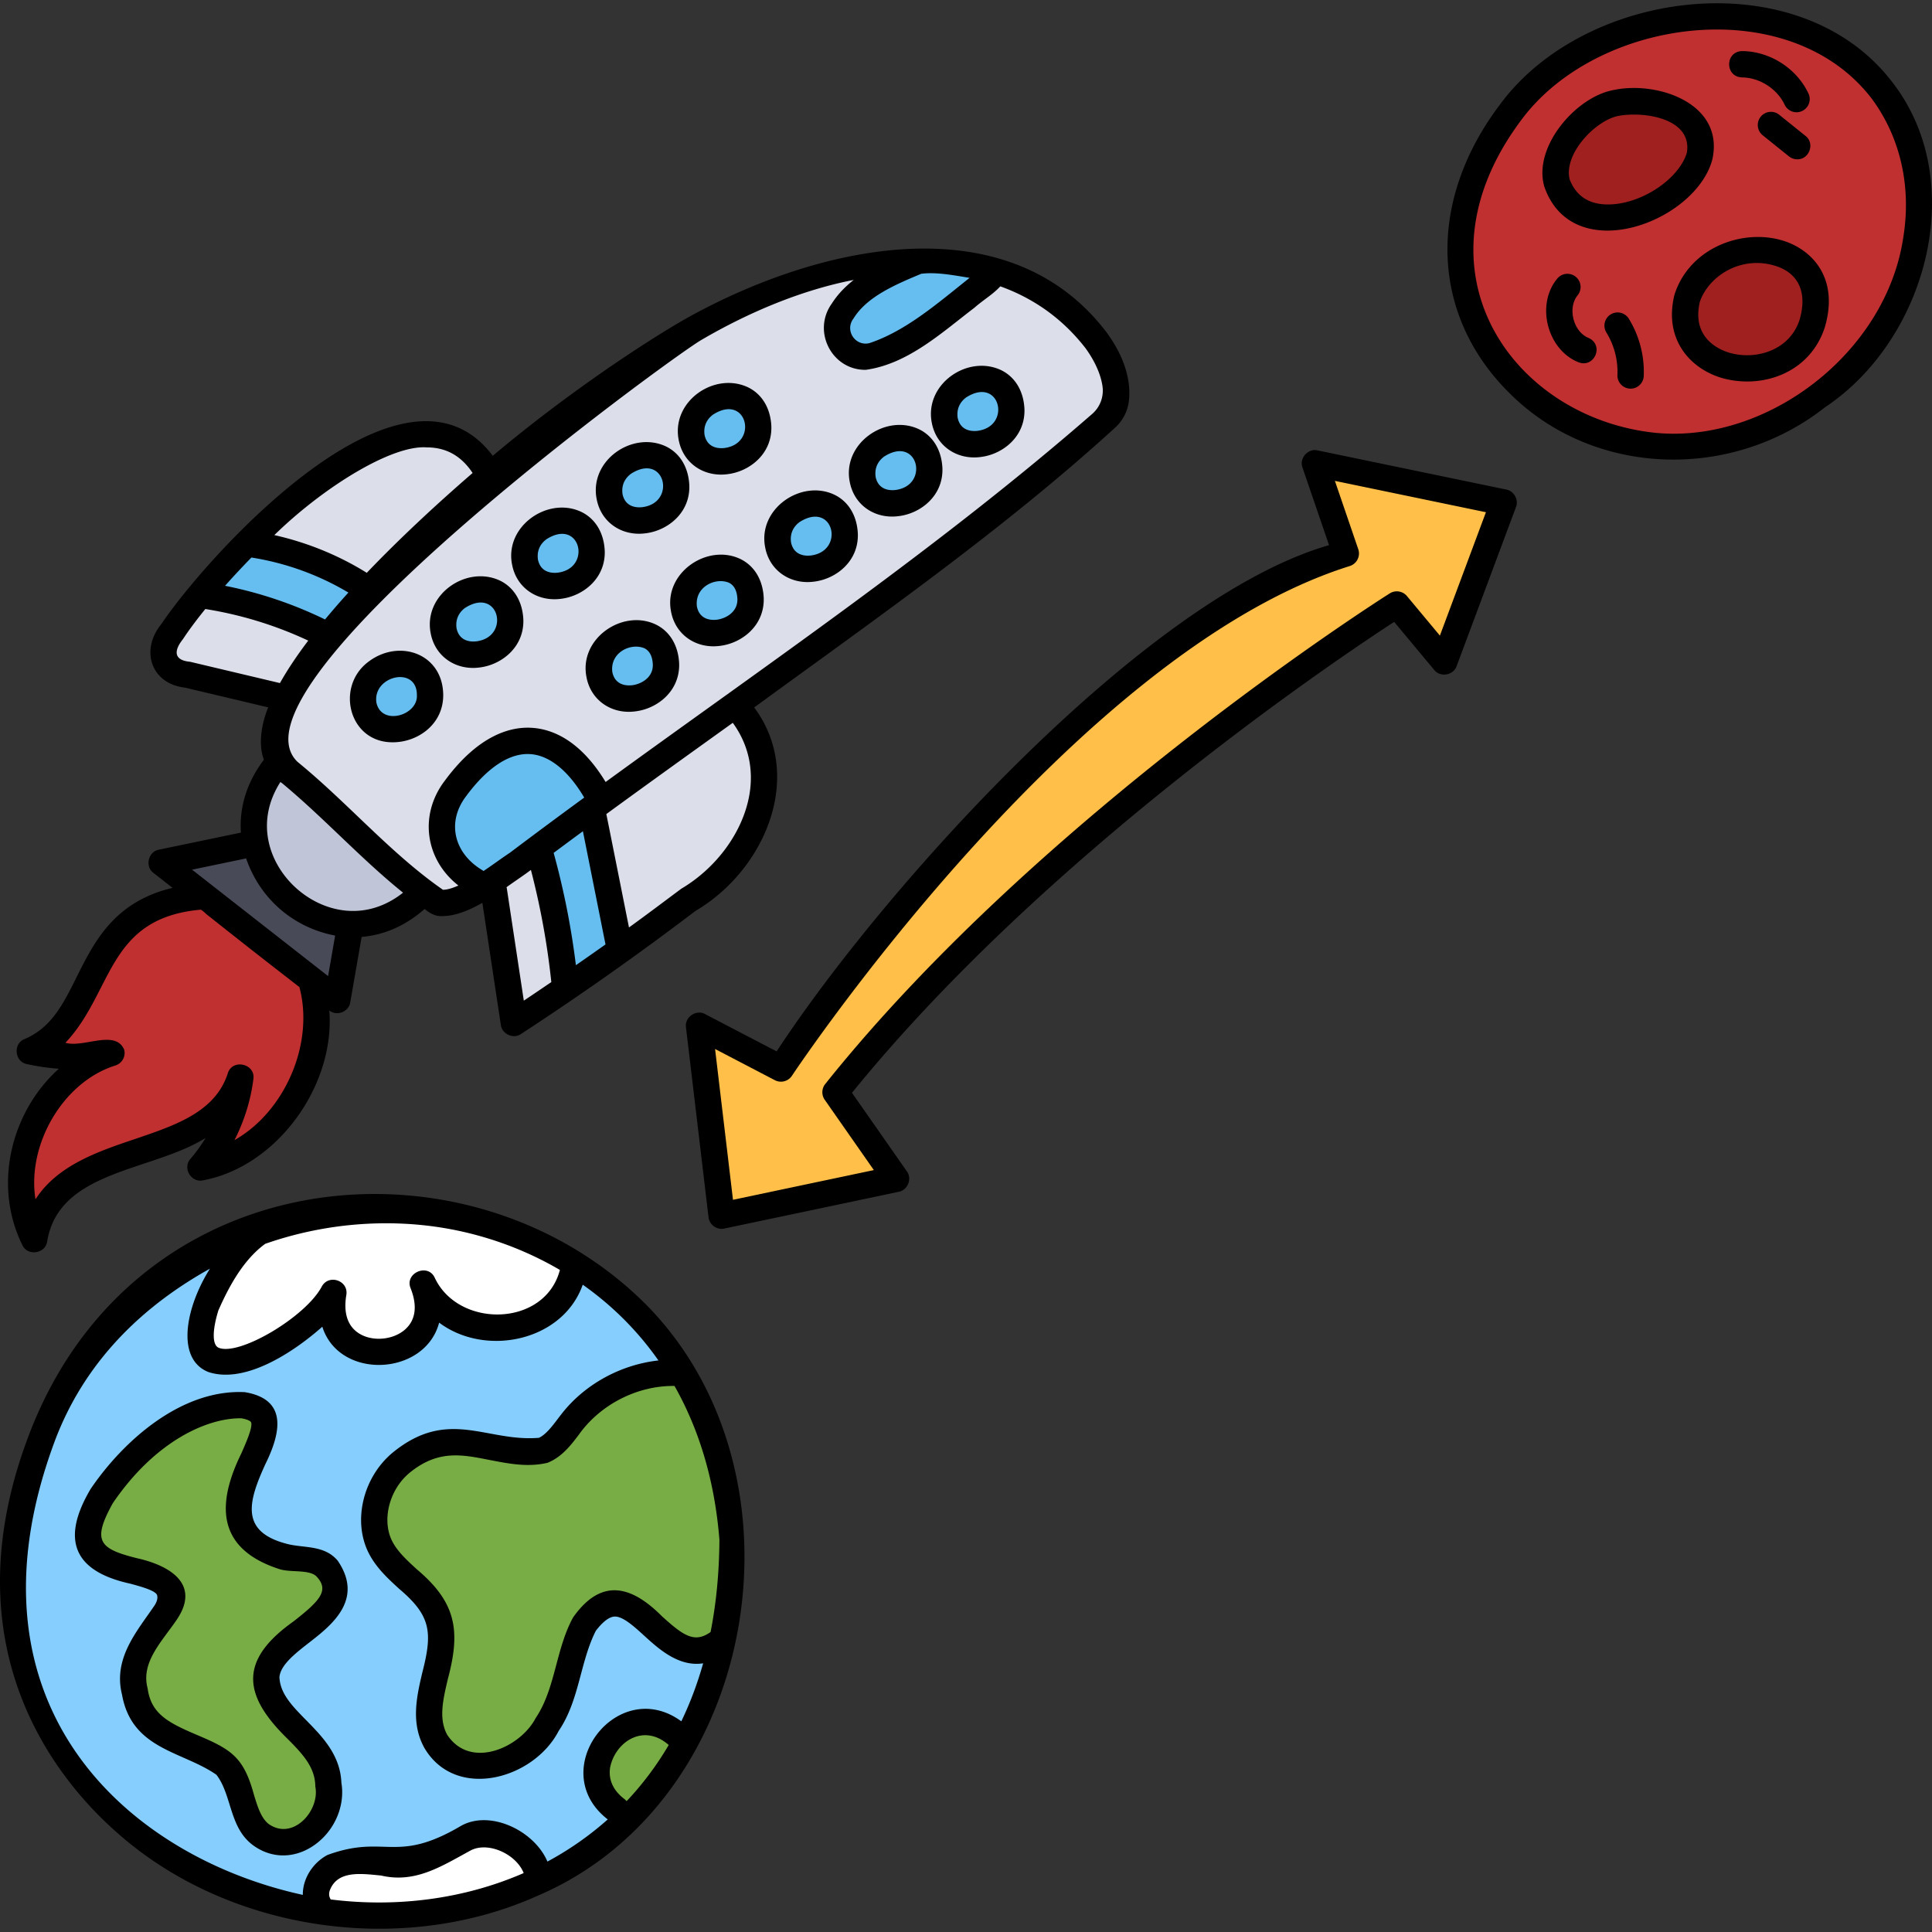<svg height="512" width="512" xmlns="http://www.w3.org/2000/svg"><rect width="100%" height="100%" fill="#333333" stroke="none"/><path d="M128.142 485.751c-8.07.553-15.15 8.931-22.167 7.879-7.604-1.017-19.721-2.898-22.365 6.094-2.84 10.166 10.669 7.934 16.847 8.438 7.948.029 44.324-3.244 42.044-13.238-2.052-5.23-8.225-9.173-14.359-9.173zM150.398 333.112c-24.179-14.36-54.975-16.671-81.437-7.245-10.093 5.611-22.59 29.821-12.543 34.988 9.618 2.847 24.41-7.5 31.161-16.08-1.228 19.998 29.151 17.769 26.055-1.053 9.153 13.454 35.136 10.567 38.602-6.163a3.987 3.987 0 0 0-1.838-4.447z" fill="#fff"/><path d="M471.755 66.67c-21.459-7.39-37.246 23.878-14.384 30.69 19.966 6.865 35.354-23.12 14.384-30.69zM450.835 41.696c3.058-12.924-14.641-16.957-22.455-14.939-8.01 1.179-18.701 12.791-16.299 21.66 6.22 18.562 35.127 7.191 38.754-6.721z" fill="#a02020"/><path d="M194.625 407.723c-1.125-11.654-6.253-41.292-16.269-44.421-18.47.149-22.821 10.415-34.474 20.536-12.899 1.733-26.679-7.343-37.905 3.42-10.859 9.011-8.784 24.303 1.948 31.698 8.588 7.24 10.143 12.811 6.933 24.84-3.988 10.591-.805 24.829 12.392 24.705 19.938-.346 22.231-23.637 28.017-37.755 9.257-15.202 18.941 7.194 29.252 7.164 12.399.17 8.876-20.899 10.106-30.187zM171.003 455.864c-10.878.441-19.551 14.837-8.011 24.02 6.566 5.88 14.054-11.01 17.666-15.429 2.65-5.373-5.745-8.649-9.655-8.591zM80.039 432.98c6.379-4.596 12.998-10.925 6.337-18.288-3.078-2.427-7.634-1.886-11.08-2.647-13.129-4.716-13.922-12.161-7.757-25.133 4.169-8.839 5.1-14.027-3.909-15.044-11.378-4.563-64.803 36.882-28.203 44.961 23.053 4.842-5.892 17.614-.215 31.425 2.375 17.472 26.046 11.94 28.218 28.364 2.913 18.638 25.78 13.569 24.114-3.56-1.704-17.441-30.815-24.448-7.505-40.078z" fill="#78ad45"/><path d="M397.277 133.822c.747-2.713-41.962-9.664-43.519-10.368-2.636-.078-4.71 2.795-3.775 5.28l6.028 17.625c-71.707 22.876-143.528 127.707-149.226 136.161-2.841-.703-16.627-10.821-19.547-7.806-4.343-.127 3.658 41.67 3.049 43.721.217 2.266 2.574 3.954 4.786 3.433 42.452-11.28 50.911-.072 26.973-32.384 54.78-68.411 141.578-124.512 148.026-128.624 3.108 2.552 10.82 17.679 15.254 8.982.028-1.432 14.71-35.701 11.951-36.02z" fill="#ffbf48"/><path d="M438.323 118.67c74.861 6.041 103.974-111.78 16.65-114.836-78.804.433-94.808 105.241-16.65 114.836zm27.551-51.877c20.995-.742 18.975 30.343-2.84 30.32-23.688-.294-18.943-30.753 2.84-30.32zM415.44 37.631c4.48-6.816 10.468-10.493 17.568-10.325 30.009 1.15 15.144 29.728-7.025 29.815-8.386 1.216-17.969-10.134-10.543-19.49zM83.196 260.547c-.969-1.371-1.726-2.381-3.108-3.33a210.757 210.757 0 0 1-13.637-10.198 212.51 212.51 0 0 1-7.19-6.112c-1.808-1.608-3.82-3.863-6.49-3.797-18.789 1.691-24.285 12.449-29.599 22.854-4.369 10.422-20.892 23.691 3.094 19.772-13.963 6.189-23.308 23.106-20.802 38.722.288 1.911 2.009 3.374 3.939 3.357a3.988 3.988 0 0 0 3.351-1.827c5.07-7.862 14.8-11.149 24.248-14.341 10.081-3.418 20.463-6.937 25.478-16.077-16.688 39.274 31.109.856 20.716-29.023z" fill="#c13030"/><path d="M75.656 238.173c9.142 9.036 28.789 10.799 35.15-1.592a3.995 3.995 0 0 0-1.49-3.125c-11.266-9.08-20.795-19.68-31.975-28.941-10.988-7.129-15.39 24.076-1.685 33.658z" fill="#c0c5d7"/><path d="M142.006 226.763c-2.795-1.224-13.474 6.033-11.595 9.509l4.461 29.508c2.314 7.598 9.684.064 13.483-2.229 4.301-.133-2.599-37.305-6.349-36.788z" fill="#dcdeea"/><path d="M49.711 179.319c.234-.048 26.504 6.671 25.631 5.515-4.455 7.719-3.118 17.714 1.015 20.181 13.289 10.863 24.526 24.174 38.743 34.058 2.902 1.692 9.585.143 10.344-3.92a3.991 3.991 0 0 0-1.503-3.625c-16.261-11.189 3.025-35.275 15.926-34.697 12.081.033 13.774 11.575 20.272 14.36-1.939 1.207-4.08 3.007-3.333 5.52-.079-.292 5.87 29.4 6.101 30.352 4.382 7.634 12.281-3.888 17.022-6.099 11.015-6.787 20.74-17.383 22.587-29.592 1.131-8.099-.052-19.892-7.954-23.765 33.718-24.206 68.36-49.269 99.775-76.891 5.265-6.913-1.133-17.916-3.608-21.015-6.625-8.267-15.27-15.02-25.629-17.809-11.842 6.076-22.147 20.237-35.933 22.127-5.487.086-8.865-6.943-5.483-11.253 1.354-3.516 8.107-5.627 6.196-10.232a3.994 3.994 0 0 0-4.385-2.264c-36.686 8.473-60.525 25.781-96.331 55.766-10.8-25.943-42.444-2.867-59.25 12.927a3.99 3.99 0 0 0 1.917 6.744c9.263 1.448 17.308 6.936 25.587 10.066-4.251 4.471-8.275 9.004-11.806 13.438.214-4.804-31.864-14.777-34.294-10.326-5.642 6.789-14.912 18.03-1.607 20.434zm202.898-74.77c4.461-5.758 14.903-4.587 14.895 3.97-.929 14.699-23.788 8.636-14.895-3.97zm-21.768 15.706c4.467-5.805 14.925-4.644 14.924 3.939-.902 14.665-23.766 8.666-14.924-3.939zm-22.376 17.316c12.89-12.984 22.861 11.571 5.522 12.695-6.712.542-9.569-8.808-5.522-12.695zm-22.929-28.478c4.458-5.755 14.912-4.583 14.888 3.972-.928 14.706-23.794 8.635-14.888-3.972zm-2.011 45.497c4.481-5.751 14.883-4.567 14.883 3.972-.92 14.704-23.807 8.631-14.883-3.972zm-19.727-29.821c4.459-5.755 14.91-4.584 14.888 3.972-.928 14.705-23.794 8.635-14.888-3.972zm-2.689 47.182c12.88-12.972 22.861 11.543 5.535 12.696-6.725.542-9.585-8.803-5.535-12.696zm-19.755-29.784c12.835-13.091 22.937 11.474 5.588 12.651-6.732.574-9.593-8.748-5.588-12.651zm-10.649 15.271c7.838 3.948 2.878 16.462-5.354 15.581-13.957-1.181-5.739-20.68 5.354-15.581zm-30.502 20.998c7.631-6.394 18.075 3.377 11.039 11.368-8.752 8.663-20.73-3.535-11.039-11.368z" fill="#dcdeea"/><g fill="#65beef"><path d="M260.2 99.904c-11.419-.773-14.957 18.143-1.942 18.311 12.515.306 13.788-18.01 1.942-18.311zM229.383 95.051c10.319-1.808 18.724-9.514 26.945-15.8 13.879-9.377-6.5-12.215-13.838-10.336-7.195 3.029-15.337 6.463-19.588 13.23-3.976 5.046.083 13.117 6.481 12.906zM238.463 115.579c-11.414-.775-14.957 18.12-1.972 18.307 12.526.316 13.834-17.997 1.972-18.307zM205.736 144.606c2.189 11.524 20.347 6.063 18.62-3.605-.85-13.229-21.228-8.269-18.62 3.605zM180.796 161.629c2.026 10.528 19.125 7.623 18.603-3.096-.969-14.646-21.05-8.36-18.603 3.096zM182.821 116.128c2.19 11.524 20.344 6.062 18.617-3.606-.857-13.239-21.204-8.27-18.617 3.606zM158.379 178.989c2.026 10.529 19.123 7.627 18.604-3.095-.97-14.645-21.048-8.361-18.604 3.095zM161.082 131.802c2.188 11.512 20.346 6.069 18.617-3.606-.856-13.237-21.202-8.268-18.617 3.606zM138.666 149.164c2.19 11.526 20.341 6.048 18.62-3.606-.851-13.24-21.209-8.271-18.62 3.606zM130.33 234.156a266.9 266.9 0 0 0 12.487-8.959c1.652 10.242 4.934 20.543 5.84 31.073 2.495 7.998 9.848-.115 14.122-2.735 4.561-1.262-4.756-31.22-4.384-34.033-.326-1.713-1.841-3.083-3.588-3.179 12.349-6.439-9.564-22.04-14.984-20.486-9.209-.624-25.705 14.112-22.921 26.265.997 5.051 6.977 14.548 13.428 12.054zM117.097 167.363c2.189 11.509 20.346 6.068 18.617-3.607-.857-13.238-21.204-8.269-18.617 3.607zM112.044 177.822c-6.269-6.211-18.207.651-16.181 9.281 4.332 14.979 26.271 1.629 16.181-9.281zM96.272 156.449c-1.504-5.549-27.972-15.321-32.49-11.497-3.219 3.768-13.146 10.82-4.92 14.205 9.521 1.531 18.342 5.721 27.27 8.991 2.558.223 10.628-8.882 10.14-11.699z"/></g><path d="M89.547 244.013c-9.66-1.821-17.343-8.482-20.55-17.819a3.99 3.99 0 0 0-4.586-2.609l-14.32 2.981c-3.238.568-4.308 5.101-1.645 7.046l36.038 28.2a3.987 3.987 0 0 0 2.458.847c5.493.435 4.583-10.937 5.796-14.046a3.989 3.989 0 0 0-3.191-4.6z" fill="#494a57"/><path d="M79.402 506.061c6.891.886 3.351-8.799 9.039-10.827 5.965-2.407 11.619-1.192 17.756-.986 7.448 1.243 13.807-6.117 21.878-7.503 11.962.004 11.223 9.478 16.993 10.584 4.467-1.397 25.482-12.809 18.439-18.321-10.743-8.923-2.295-21.587 7.555-22.162 3.349-.489 6.215 2.727 9.497 3.308 6.384-1.569 7.093-12.719 9.624-18.273.758-2.453-1.283-5.143-3.84-5.072-12.178 1.571-21.082-23.532-31.994-6.443-4.383 8.489-4.529 18.76-9.834 26.508-5.246 9.542-20.736 16.048-28.513 4.492-3.013-5.306-1.581-11.361-.213-17.144 6.048-18.2-4.597-21.36-14.38-34.172-7.097-11.826 7.384-28.734 18.795-27.342 7.895.008 16.149 3.809 24.324 1.939 3.413-1.626 5.517-5.112 7.793-7.931 10.013-14.358 30.395-9.146 25.443-18.469-3.535-4.598-22.189-29.077-27.093-19.116-2.965 8.451-11.765 12.233-19.171 12.233-6.95 1.816-15.813-9.747-18.978-1.861-3.073 10.328-19.474 11.532-23.299.887-.762-2.681-4.401-3.711-6.448-1.786-9.017 7.481-23.201 17.124-28.666 8.437-1.388-4.233.63-11.926 4.907-18.709 2.281-3.299-1.898-7.699-5.312-5.613-75.388 40.918-61.414 159.217 25.698 173.342zM27.408 396.699c7.871-11.532 21.443-23.814 36.022-23.814 7.792 1.191 7.567 3.351 3.283 13.431-7.481 12.453-3.677 25.947 12.052 27.197 12.579.635 12 11.46.796 18.575-4.41 3.437-8.969 6.99-9.471 11.926-.184 12.144 15.869 16.641 16.396 28.576 2.208 8.983-8.907 19.744-17.265 13.046-5.27-4.327-4.241-13.761-9.597-18.585-8.475-6.158-21.441-6.513-23.37-18.69-2.338-8.585 3.6-15.405 8.258-21.123 7.55-17.761-33.118-5.057-17.104-30.539z" fill="#86cefd"/><g><path d="M171.709 346.227c-46.47-47.25-135.477-39.913-163.81 33.444-21.767 56.356 6.616 91.482 23.096 105.976 29.352 26.135 75.233 32.943 111.3 16.827 58.764-24.937 73.419-110.945 29.414-156.247zm16.601 86.28c-4.222 2.993-7.132 1.061-12.919-4.217-7.96-7.971-15.97-10.359-23.514.343-4.633 8.422-4.658 18.908-9.921 26.671-3.988 7.736-17.224 13.828-23.441 4.437-2.303-4.267-1.143-9.203.2-14.914 3.41-12.771 2.118-20.208-8.22-28.917-2.582-2.366-5.021-4.6-6.452-7.276-2.984-5.578-.968-13.797 4.478-18.308 7.487-6.134 13.756-4.895 21.016-3.457 4.811.908 10.13 2.084 15.575.781 3.773-1.517 6.13-4.613 8.209-7.345 5.702-8.088 15.559-13.146 25.43-13.014 6.297 11.118 10.615 24.609 11.901 40.746-.05 8.985-.892 17.112-2.342 24.47zm-70.331-107.014c10.136 1.731 20.633 5.327 30.401 11.056-3.98 15.216-26.904 15.525-33.176 2.046-1.849-3.945-8.054-1.196-6.379 2.821 1.848 4.677 1.329 8.459-1.503 10.937-3.066 2.681-8.25 3.226-11.802 1.241-3.285-1.835-4.578-5.429-3.74-10.394.656-3.854-4.691-5.673-6.523-2.219-4.262 8.019-21.872 18.454-27.306 16.187-1.711-.714-1.74-4.492-.085-9.877 2.64-5.992 6.467-13.331 12.416-17.662 15.942-5.583 32.662-6.704 47.697-4.136zM14.362 382.315c8.266-22.388 24.555-36.806 41.281-46.109-6.543 10.369-9.076 23.991-.384 27.404 9.444 3.099 21.919-4.727 30.158-12.018 4.492 14.236 27.248 13.091 30.959-1.08 12.29 9.215 32.791 4.944 38.056-10.057 7.473 5.269 14.342 11.916 20.062 20.079-9.747 1.081-19.11 6.057-25.273 13.673-1.919 2.34-3.986 5.693-6.392 6.826-13.916 1.174-24.023-8.096-38.745 3.906-8.016 6.639-10.737 18.494-6.194 26.987 1.991 3.726 4.991 6.473 7.892 9.131 8.457 7.146 8.874 11.511 6.139 22.172-1.482 6.279-3.152 13.477.613 20.108 8.377 13.962 28.978 8.1 35.528-4.643 5.506-8.105 5.626-18.231 9.842-26.524 1.277-1.67 3.103-3.592 4.829-3.755 2.185-.205 5.131 2.455 7.957 5.032 3.842 3.504 9.161 8.356 15.651 7.348-1.582 5.627-3.548 10.728-5.782 15.371-16.903-12.371-36.285 12.992-19.499 25.997a83.806 83.806 0 0 1-15.987 11.174c-3.478-8.246-15.359-13.893-23.071-9.364-17.172 10.085-19.876 2.009-35.202 7.61-3.83 2.012-6.612 6.233-6.546 10.584-46.209-10.086-91.669-50.035-65.892-119.852zm73.277 121.057c-.393-.674-.549-1.346-.276-2.291 1.988-5.506 8.351-4.55 13.618-4.045 9.05 2.101 15.893-2.383 23.659-6.601 4.7-2.552 12.194.954 14.142 5.946-15.961 6.963-33.847 9.165-51.143 6.991zm78.418-26.041a3.48 3.48 0 0 0-.575-.562c-3.772-2.86-4.145-6.125-3.795-8.36 1.345-6.778 8.847-11.852 15.53-5.97-3.381 5.76-7.183 10.693-11.16 14.892z"/><path d="M82.521 489.484c5.813-3.605 9.052-10.583 7.949-17.056-.297-7.361-5.087-12.239-9.32-16.548-3.725-3.792-6.947-7.073-7.095-11.462.334-3.245 4.211-6.262 7.963-9.181 5.786-4.503 14.53-11.307 7.478-21.642-3.53-4.192-8.911-3.299-13.335-4.423-12.621-3.207-10.419-11.157-5.816-21.198 4.27-8.659 5.722-17.192-5.491-19.04-16.762-.813-32.11 12.818-40.812 25.62-8.559 14.414-3.457 22.078 10.441 25.126 2.625.708 6.593 1.777 7.117 2.972.167.381.276 1.441-.673 2.848-4.469 6.625-11.019 13.887-8.599 23.551 2.583 14.632 15.98 14.981 25.021 21.276 4.09 5.281 3.383 13.747 9.421 18.456 4.745 3.671 10.683 3.855 15.751.701zm-15.242-13.92c-2.74-10.035-6.03-11.971-15.355-15.906-7.417-3.176-11.886-5.517-12.795-12.187-1.9-7.04 3.929-12.576 7.795-18.362 6.14-9.188-1.645-14.172-10.625-16.169-9.929-2.505-12.029-4.43-6.41-14.572 11.476-16.85 25.441-22.667 34.092-22.504 1.725.301 2.404.775 2.521.991.621 1.139-1.283 5.446-2.542 8.297-6.443 13.128-6.872 25.223 10.131 30.691 2.955.95 7.998-.009 9.854 2.008 3.299 3.586.963 6.292-6.214 11.876-14.522 10.32-13.337 19.562-1.56 31.044 4.091 4.105 7.357 7.602 7.391 12.679 1.267 6.363-5.922 14.517-12.427 9.884-1.986-1.649-2.853-4.487-3.856-7.77zM293.13 87.921c-25.476-33.325-73.915-23.93-110-4.238-7.688 4.195-30.111 18.24-52.543 37.11-23.796-31.633-76.242 27.286-87.831 44.595-5.629 6.852-2.775 15.783 6.197 16.827l22.126 5.246c-1.829 4.408-2.668 9.913-1.141 13.862-4.837 6.425-6.532 13.11-6.089 19.323l-21.73 4.524c-2.839.494-3.766 4.466-1.44 6.165l5.054 3.955c-15.45 3.671-20.728 14.227-25.436 23.665-3.586 7.19-6.683 13.4-13.797 16.408-3.08 1.184-2.643 6.008.598 6.62a58.099 58.099 0 0 0 8.508 1.244c-4.395 3.931-7.954 8.933-10.338 14.682-4.411 10.639-4.168 22.324.666 32.061 1.372 2.99 6.112 2.285 6.565-.958 3.094-18.962 27.824-18.539 41.98-27.444a41.025 41.025 0 0 1-4 5.534c-2.176 2.431.181 6.426 3.364 5.69 19.622-3.676 35.006-25.125 33.426-45.007 1.976 1.609 5.196.342 5.557-2.172l3.012-17.328c5.592-.452 11.348-2.696 16.684-7.396 1.392 1.133 2.919 2.039 4.786 1.877 3.364 0 7.026-1.521 10.525-3.514l4.895 32.361c.299 2.444 3.331 3.809 5.358 2.4a787.021 787.021 0 0 0 46.194-32.588c18.589-10.942 29.029-35.895 15.586-53.944 32.326-23.579 66.196-47.244 95.674-74.168a11.315 11.315 0 0 0 3.62-6.991c.683-5.721-1.385-12.176-6.03-18.401zm-48.988-15.368c3.954-.497 8.403.362 12.816 1.081-8.28 6.564-16.802 14.063-26.547 17.3-3.806.918-6.618-3.431-4.214-6.54 3.575-5.816 11.186-9.007 17.945-11.841zM113.054 118.56h.069c5.136.02 9.103 2.245 12.123 6.786-9.814 8.486-19.526 17.542-28.046 26.46-7.487-4.673-15.858-8.061-24.502-9.998 12.963-12.665 31.102-23.918 40.356-23.248zm-46.425 29.191a72.09 72.09 0 0 1 25.7 9.286 215.808 215.808 0 0 0-6.192 7.126 109.116 109.116 0 0 0-26.497-8.923 208.683 208.683 0 0 1 6.989-7.489zm-16.248 27.628c-4.321-.392-4.407-2.883-1.873-6.034 1.44-2.209 3.464-4.936 5.905-7.95a102.177 102.177 0 0 1 27.274 8.373c-2.963 3.914-5.497 7.688-7.499 11.256zm11.751 126.774c2.592-5.066 4.318-10.587 5.018-16.202.606-4.079-5.603-5.456-6.784-1.505-3.295 10.193-13.68 13.708-24.674 17.43-9.744 3.298-20.481 6.932-26.287 15.951-2.325-14.478 7.312-31.174 21.237-35.481a3.49 3.49 0 0 0 2.271-4.174c-2.375-5.478-10.797-.395-15.566-1.83 12.73-13.487 10.952-33.022 35.784-35.262.34-.031 1.493 1.145 1.809 1.388 1.128.864 2.232 1.761 3.348 2.641l6.496 5.125c4.831 3.811 9.717 7.578 14.557 11.354 3.975 14.734-3.655 32.89-17.209 40.565zm24.814-43.478-36.045-28.203 14.321-2.982c3.661 10.647 12.474 18.346 23.59 20.445zm-8.599-23.443c-7.093-6.481-10.798-17.421-4.035-27.999.162.124.325.245.486.358 11.055 9.158 20.771 19.927 32.014 28.977-9.976 7.894-21.318 5.196-28.465-1.336zm49.783-4.401c-.088-.065-.166-.139-.262-.196-7.476-4.427-9.659-12.68-4.318-19.677 5.65-7.629 11.53-11.474 16.991-11.111 5.058.333 10.099 4.417 14.282 11.522a1657.918 1657.918 0 0 0-19.699 14.62c-2.266 1.494-4.454 3.155-6.994 4.842zm10.683 34.349-4.499-29.742c-.017-.112-.055-.214-.082-.322 2.236-1.615 4.433-3.037 6.464-4.58a201.902 201.902 0 0 1 5.409 29.724c-2.428 1.649-4.853 3.303-7.292 4.92zm13.808-9.397a208.592 208.592 0 0 0-5.871-29.662c-.009-.033-.026-.061-.036-.093 2.577-1.918 5.166-3.833 7.763-5.744l5.988 30a771.482 771.482 0 0 1-7.844 5.499zm45.961-45.092c-1.7 9.73-8.613 19.246-18.04 24.836-4.596 3.421-9.185 6.888-13.856 10.259-.027-.089-5.964-29.972-6.008-30.048 11.218-8.192 22.414-16.218 33.516-24.185 4.082 5.616 5.601 12.195 4.388 19.138zm90.873-101.008c-40.465 35.262-85.55 65.965-128.963 97.553-5.398-8.916-12.106-13.868-19.491-14.354-5.541-.366-14.046 1.755-23.059 13.922-6.977 9.08-5.297 20.956 3.539 27.868-1.535.687-2.947 1.129-4.1 1.125-13.89-9.645-25.316-23.125-38.506-33.873-20.942-19.917 98.728-106.989 106.881-111.768 12.829-7.52 26.937-13.355 40.496-15.974-2.247 1.759-4.255 3.807-5.809 6.257-5.296 7.362.014 17.681 9.001 17.571 11.172-1.55 20.168-9.897 28.789-16.458 2.305-2.043 4.876-3.51 6.862-5.669 8.043 2.895 15.964 7.914 22.486 16.272 1.143 1.532 3.985 5.73 4.603 10.299a8.154 8.154 0 0 1-2.729 7.229z"/><path d="M97.828 175.231c-9.095 6.533-5.439 21.614 6.318 21.481 6.56-.006 13.523-4.8 13.307-12.833-.294-10.694-11.596-14.58-19.625-8.648zm12.651 8.932c.38 5.408-9.333 8.313-10.72 2.076-1.106-7.153 10.73-9.924 10.72-2.076zM114.135 167.826c1.182 6.253 6.766 9.881 12.931 9.067 5.826-.687 11.88-5.368 11.623-12.733-.223-4.787-2.512-8.553-6.28-10.335-8.888-4.094-20.273 3.804-18.274 14.001zm9.101-6.718c9.014-5.77 12.156 7.676 3.013 8.853-1.323.156-4.488.131-5.256-3.44-.397-2.792.996-4.483 2.243-5.413zM135.707 149.624c1.183 6.253 6.765 9.881 12.93 9.068 5.827-.686 11.881-5.368 11.623-12.733-.223-4.787-2.512-8.554-6.28-10.335-8.84-4.12-20.309 3.851-18.273 14zm9.1-6.717c9.013-5.771 12.156 7.677 3.014 8.853-1.332.16-4.487.132-5.255-3.44-.398-2.792.995-4.483 2.241-5.413zM158.122 132.266c1.183 6.253 6.765 9.882 12.93 9.068 5.827-.687 11.881-5.368 11.623-12.733-.223-4.787-2.512-8.554-6.28-10.335-8.89-4.094-20.273 3.803-18.273 14zm9.1-6.717c9.01-5.772 12.158 7.676 3.014 8.853-1.332.155-4.488.13-5.255-3.44-.398-2.793.994-4.484 2.241-5.413zM179.861 116.593c1.183 6.253 6.765 9.882 12.93 9.068 5.827-.686 11.881-5.368 11.623-12.733-.223-4.787-2.512-8.554-6.28-10.335-8.889-4.095-20.272 3.804-18.273 14zm9.1-6.718c9.009-5.773 12.159 7.676 3.014 8.853-1.336.155-4.488.13-5.255-3.44-.398-2.792.995-4.483 2.241-5.413zM202.753 144.913c1.097 6.323 6.74 10.06 12.959 9.229 5.826-.687 11.88-5.368 11.622-12.733-.223-4.786-2.511-8.553-6.279-10.335-8.771-4.091-20.193 3.744-18.302 13.839zm9.128-6.556c9.016-5.769 12.154 7.677 3.014 8.853-1.329.157-4.487.132-5.255-3.44-.398-2.792.996-4.483 2.241-5.413zM225.196 127.716c1.183 6.253 6.766 9.881 12.93 9.068 5.827-.686 11.881-5.368 11.623-12.733-.223-4.787-2.512-8.554-6.28-10.335-8.84-4.121-20.309 3.85-18.273 14zm9.1-6.718c9.012-5.772 12.157 7.677 3.014 8.853-1.331.158-4.487.132-5.256-3.44-.397-2.792.997-4.483 2.242-5.413zM173.698 165.454c-8.771-4.089-20.192 3.743-18.301 13.839 1.098 6.323 6.739 10.059 12.958 9.229 5.827-.686 11.881-5.368 11.623-12.733-.223-4.786-2.512-8.554-6.28-10.335zm-6.159 16.136c-1.336.156-4.487.13-5.256-3.44-.699-5.169 4.758-7.859 8.431-6.385 1.417.67 2.188 2.134 2.289 4.31.126 3.559-3.199 5.248-5.464 5.515zM196.113 148.096c-8.772-4.092-20.191 3.743-18.302 13.838 1.096 6.324 6.74 10.06 12.96 9.23 5.825-.687 11.879-5.368 11.621-12.733-.223-4.787-2.512-8.554-6.279-10.335zm-6.159 16.135c-1.331.154-4.489.132-5.257-3.44-.7-5.17 4.763-7.857 8.432-6.385 1.416.67 2.187 2.134 2.289 4.31.124 3.559-3.2 5.248-5.464 5.515zM246.936 112.043c1.183 6.254 6.766 9.881 12.932 9.068 5.825-.687 11.879-5.368 11.621-12.733-.223-4.786-2.511-8.553-6.279-10.335-8.889-4.098-20.273 3.804-18.274 14zm9.101-6.718c9.013-5.771 12.154 7.676 3.014 8.853-1.329.156-4.488.132-5.257-3.44-.397-2.792.996-4.484 2.243-5.413zM399.188 129.739l-50.003-10.378c-2.547-.615-4.937 2.096-4.011 4.547l7.036 20.565c-48.734 13.966-117.906 90.641-146.395 134.161l-18.942-9.883c-2.37-1.335-5.487.816-5.08 3.506l5.975 50.318c.19 1.982 2.251 3.46 4.186 3.004l46.23-9.749c2.382-.434 3.59-3.466 2.14-5.414l-14.538-20.81c51.188-63.103 128.675-115.031 143.685-124.799l10.605 12.726c1.6 2.048 5.118 1.446 5.951-1.014l15.724-42.142c.767-1.926-.519-4.266-2.563-4.638zm-17.601 38.705-8.731-10.477a3.488 3.488 0 0 0-4.536-.722c-.917.576-92.365 58.38-149.625 130.031a3.49 3.49 0 0 0-.134 4.177l13.018 18.633-37.331 7.873-4.746-39.964 15.841 8.264a3.49 3.49 0 0 0 4.527-1.171c.739-1.119 74.725-112.14 147.828-135.081a3.49 3.49 0 0 0 2.257-4.46l-6.196-18.11 40.029 8.307zM501.551 21.872c-24.553-32.276-81.342-25.004-104.02 5.802-19.349 25.558-18.496 55.478 2.181 76.193 22.123 22.462 58.825 23.825 83.923 4.077 26.921-17.89 38.351-59.667 17.916-86.072zm2.806 41.248c-4.583 30.319-35.927 54.464-65.654 51.584-37.74-3.93-65.492-42.782-35.628-82.79 19.974-27.216 70.991-34.338 92.916-5.823 7.652 10.299 10.623 23.446 8.366 37.029z"/><path d="M453.778 42.307c3.33-14.908-14.54-20.908-26.068-18.465-9.917 1.695-21.516 14.973-18.457 25.59 7.468 21.681 40.037 9.559 44.525-7.125zm-27.049 11.866c-5.37.181-9.022-2.066-10.767-6.678-1.621-6.837 7.049-15.774 13.096-16.805 6.774-1.208 19.508.715 17.97 9.825-2.129 6.887-11.743 13.374-20.299 13.658zM472.655 63.821c-10.611-3.37-24.936 1.666-28.926 14.362-2.887 11.933 4.366 19.676 12.836 22.057 10.675 2.891 23.094-1.482 27.01-13.439 3.91-13.187-3.439-20.621-10.92-22.98zm4.251 20.923c-2.576 8.018-11.405 10.759-18.452 8.777-2.46-.691-10.273-3.706-7.976-13.548 2.4-6.916 10.99-12.362 20.079-9.495 6.147 1.939 8.452 7.166 6.349 14.266zM461.659 20.518c4.658.044 9.299 3.016 11.286 7.229a3.489 3.489 0 1 0 6.312-2.977c-3.14-6.659-10.204-11.176-17.566-11.231-4.576.113-4.616 6.82-.032 6.979zM478.472 36.008l-6.966-5.602a3.49 3.49 0 0 0-4.374 5.44l6.966 5.601a3.473 3.473 0 0 0 2.185.771c3.195.081 4.766-4.229 2.189-6.21zM421.031 89.575c-4.085-1.619-5.712-7.983-2.907-11.364a3.49 3.49 0 1 0-5.525-4.265c-5.588 6.86-2.561 18.691 5.636 22.024 4.237 1.74 6.982-4.43 2.796-6.395zM426.848 83.321a3.49 3.49 0 0 0-1.136 4.803 19.925 19.925 0 0 1 2.924 11.23 3.49 3.49 0 1 0 6.974.305 26.995 26.995 0 0 0-3.958-15.201 3.49 3.49 0 0 0-4.804-1.137z"/></g></svg>